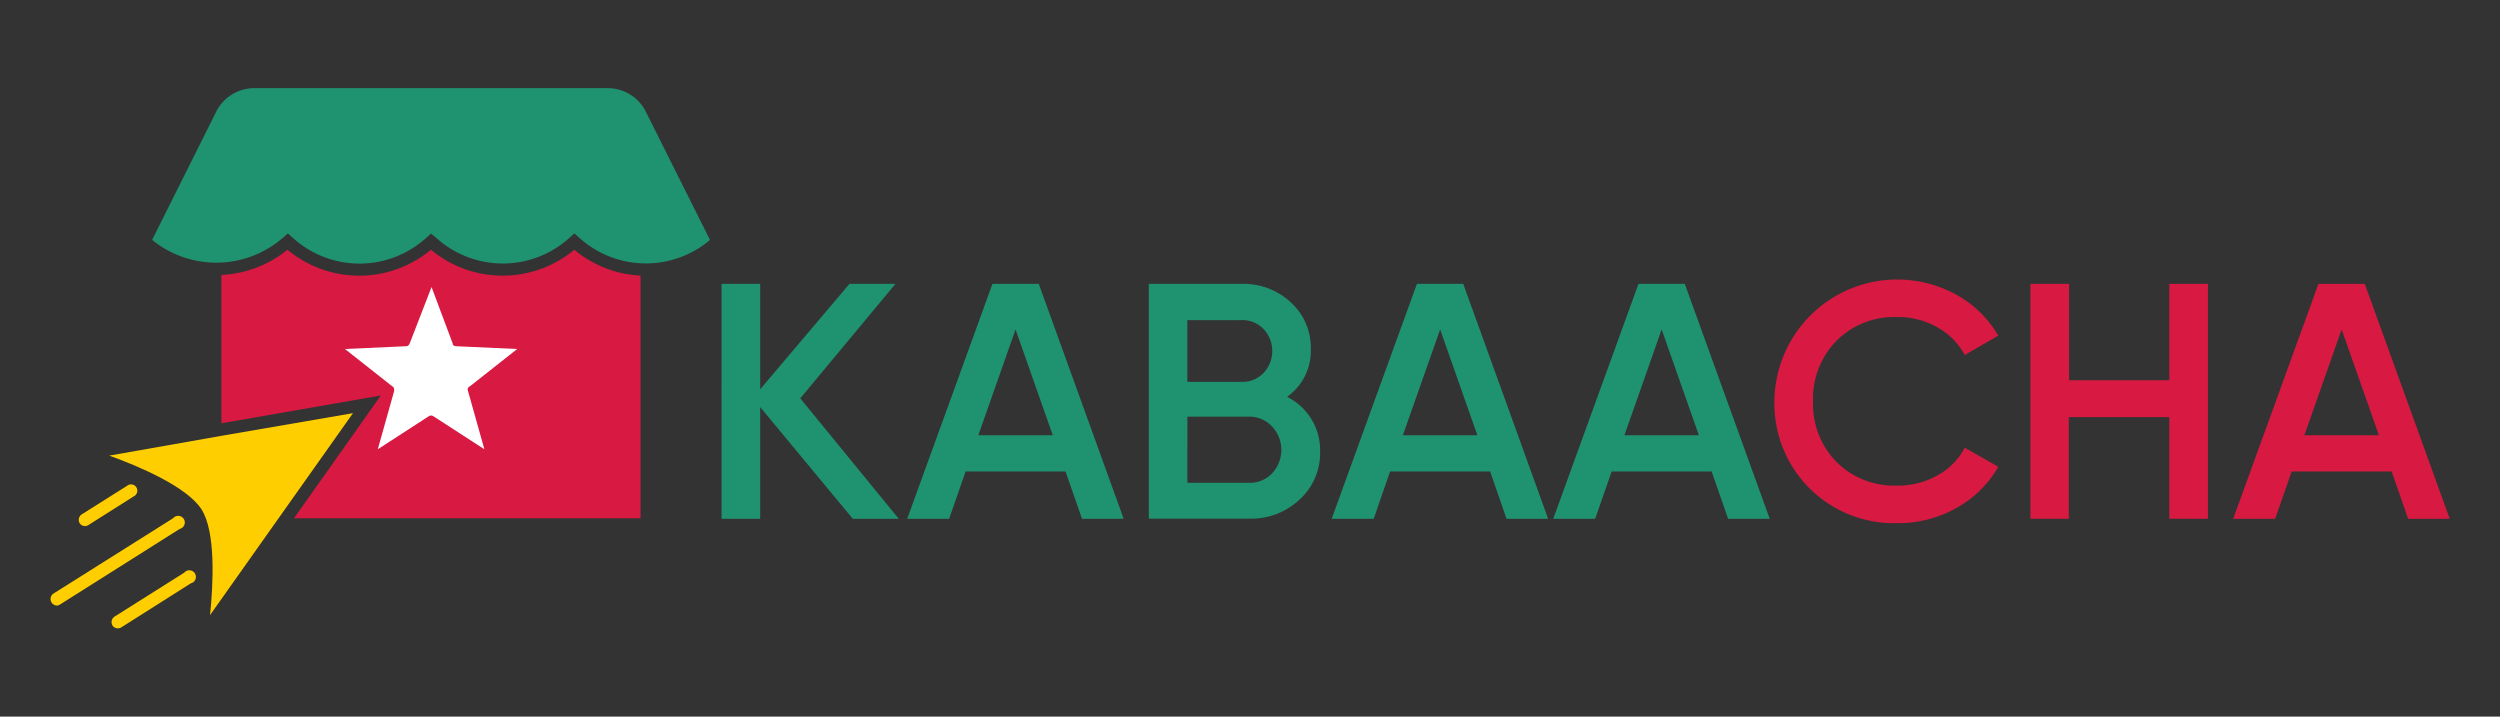 <svg id="Calque_1" data-name="Calque 1" xmlns="http://www.w3.org/2000/svg" viewBox="0 0 378 108.35"><rect x="0" y="0" width="378" height="108.35" fill="#333333" stroke="none"/><defs><style>.cls-1{fill:#d81942;}.cls-2{fill:#fff;}.cls-3{fill:#ffce00;}.cls-4{fill:#1f936f;}</style></defs><title>logo web</title><path class="cls-1" d="M86.85,37.77a16.86,16.86,0,0,0,10,3.9V78.36H44.45L57.58,59.8,33.47,64V41.57a17.14,17.14,0,0,0,10-3.81,16.95,16.95,0,0,0,21.69,0,16.95,16.95,0,0,0,21.68,0Z"/><path class="cls-2" d="M52.16,52.77l7.16,5.65c.28.13.28.41.28.69l-2.48,8.82,7.72-5a.63.63,0,0,1,.68,0l7.72,5-2.48-8.82a.5.5,0,0,1,.28-.69l7.16-5.65L69,52.35c-.28,0-.55-.13-.55-.41L65.25,43.4l-3.31,8.54c-.14.28-.27.41-.55.41Z"/><path class="cls-3" d="M8.55,91.56A1,1,0,0,1,8,89.8L26.17,78.36a1,1,0,1,1,1,1.61L9.06,91.41A1,1,0,0,1,8.55,91.56Z"/><path class="cls-3" d="M12.84,79.54a.94.94,0,0,1-.8-.44,1,1,0,0,1,.29-1.31l6.89-4.34a.95.95,0,1,1,1,1.6L13.35,79.4A.94.94,0,0,1,12.84,79.54Z"/><path class="cls-3" d="M17.8,95a.92.92,0,0,1-.8-.44,1,1,0,0,1,.29-1.31l10.56-6.66a1,1,0,1,1,1,1.61L18.31,94.88A1,1,0,0,1,17.8,95Z"/><path class="cls-3" d="M53.37,62.47,42.12,78.36,31.76,93c.49-4.74.88-12.61-1.3-16S21,70.49,16.52,68.89l17-3Z"/><path class="cls-4" d="M107.35,36.28A15,15,0,0,1,87.65,36l-.81-.71-.79.71A15,15,0,0,1,66,36l-.16-.14-.68-.54-.76.68a15,15,0,0,1-20.08,0l-.8-.71-.63.56A15.37,15.37,0,0,1,23,36.27l9.68-19.36a6.44,6.44,0,0,1,5.79-3.58H91.88a6.42,6.42,0,0,1,5.78,3.58Z"/><path class="cls-4" d="M135.89,78.44h-6.95l-14-16.89V78.44h-5.84V42.92h5.84V58.86l13.5-15.94h6.95L121,60.23Z"/><path class="cls-4" d="M163.6,78.44l-2.49-7.15H146l-2.49,7.15h-6.34l12.89-35.52h7l12.84,35.52ZM147.92,65.81h11.26l-5.63-16Z"/><path class="cls-4" d="M194.6,60a9,9,0,0,1,5,8.27,9.51,9.51,0,0,1-3.1,7.26,10.64,10.64,0,0,1-7.56,2.89H173.7V42.92h14.1a10.44,10.44,0,0,1,7.39,2.82,9.21,9.21,0,0,1,3,7A8.49,8.49,0,0,1,194.6,60ZM187.8,48.4h-8.27v9.34h8.27a4.36,4.36,0,0,0,3.25-1.35,4.84,4.84,0,0,0,0-6.64A4.36,4.36,0,0,0,187.8,48.4ZM188.92,73a4.61,4.61,0,0,0,3.43-1.44,5.18,5.18,0,0,0,0-7.06A4.61,4.61,0,0,0,188.92,63h-9.39V73Z"/><path class="cls-4" d="M227.79,78.44l-2.48-7.15H210.18l-2.48,7.15h-6.35l12.89-35.52h7l12.84,35.52ZM212.11,65.81h11.27l-5.63-16Z"/><path class="cls-4" d="M261.29,78.44l-2.49-7.15H243.68l-2.49,7.15h-6.34l12.89-35.52h7l12.84,35.52ZM245.61,65.81h11.26l-5.63-16Z"/><path class="cls-1" d="M286.86,79.1a18.08,18.08,0,0,1-18.57-18.42,18.57,18.57,0,0,1,27.48-16.14,16.65,16.65,0,0,1,6.37,6.2l-5.07,2.94a10.49,10.49,0,0,0-4.14-4.19,12,12,0,0,0-6.07-1.55,12.35,12.35,0,0,0-9.21,3.61,12.52,12.52,0,0,0-3.52,9.13,12.53,12.53,0,0,0,3.52,9.14,12.35,12.35,0,0,0,9.21,3.6,12.11,12.11,0,0,0,6.1-1.55,10.14,10.14,0,0,0,4.11-4.18l5.07,2.89a16.43,16.43,0,0,1-6.32,6.22A17.87,17.87,0,0,1,286.86,79.1Z"/><path class="cls-1" d="M328,42.92h5.84V78.44H328V63.07H312.8V78.44H307V42.92h5.84V57.49H328Z"/><path class="cls-1" d="M364.11,78.44l-2.49-7.15H346.5L344,78.44h-6.34l12.89-35.52h7L370.4,78.44ZM348.42,65.81h11.27l-5.63-16Z"/></svg>
